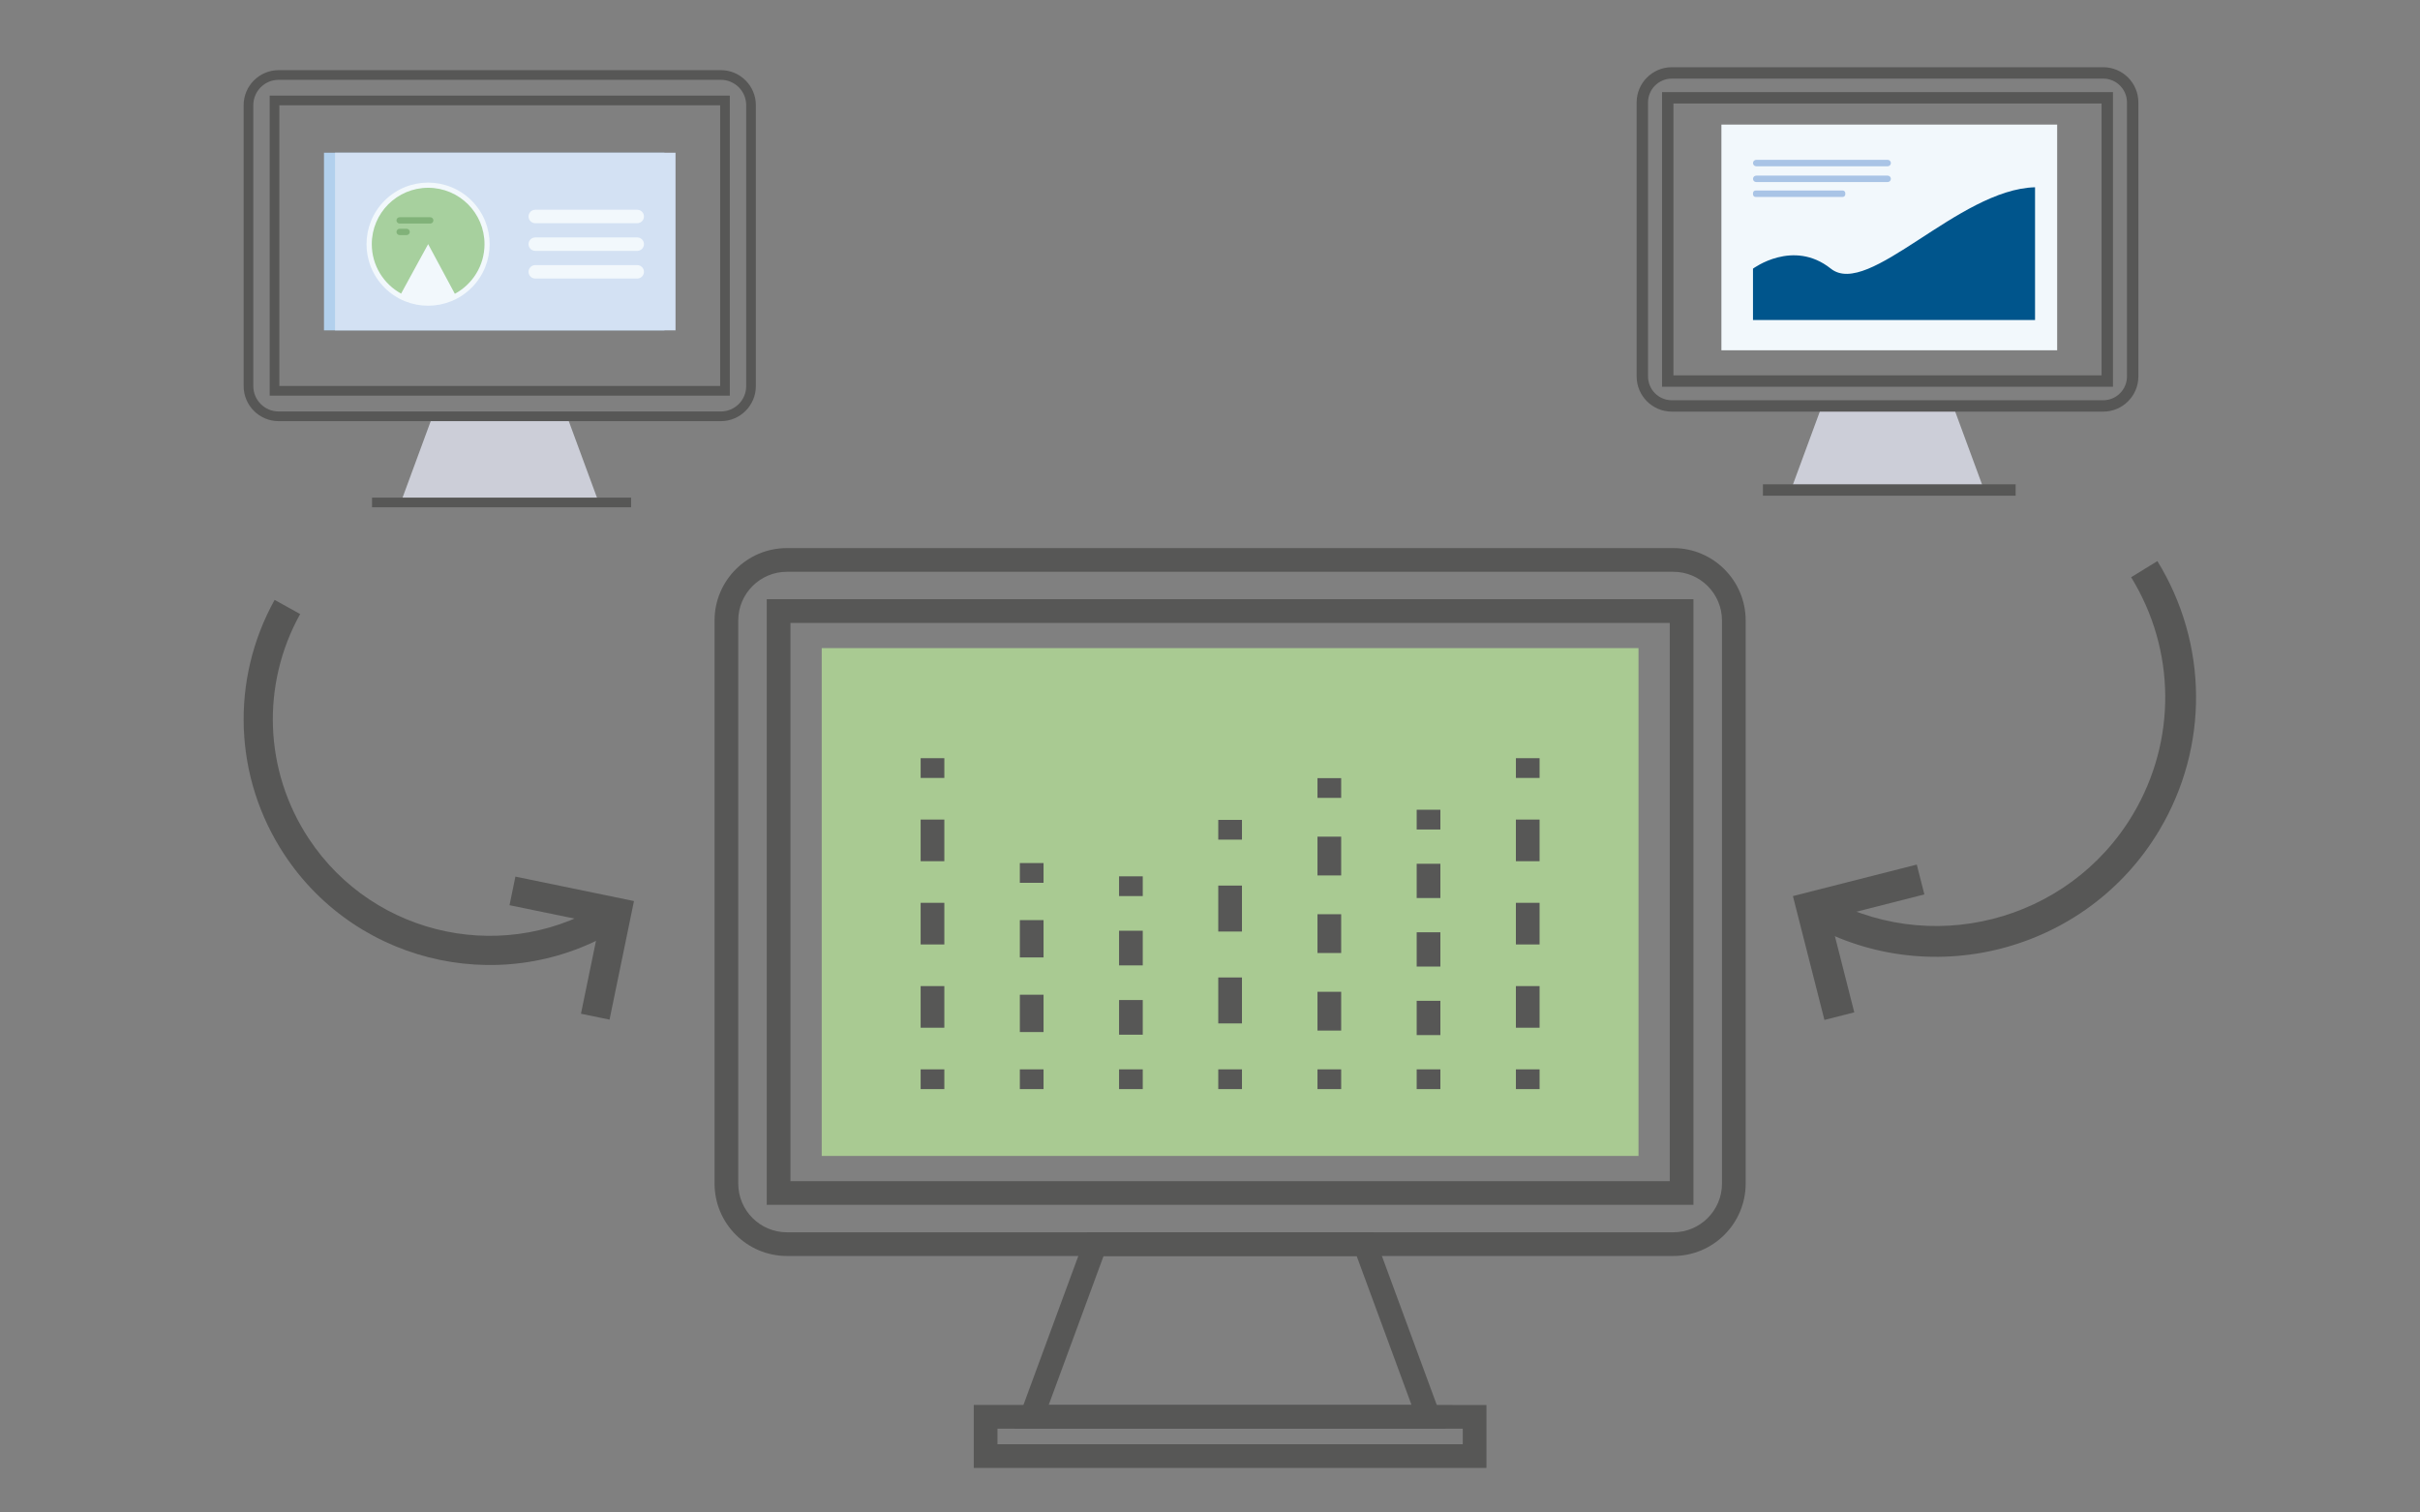 <?xml version="1.0" encoding="utf-8"?>
<!-- Generator: Adobe Illustrator 27.2.0, SVG Export Plug-In . SVG Version: 6.00 Build 0)  -->
<svg version="1.1" id="Layer_1" xmlns="http://www.w3.org/2000/svg" xmlns:xlink="http://www.w3.org/1999/xlink" x="0px" y="0px"
	 viewBox="0 0 2880 1800" style="enable-background:new 0 0 2880 1800;" xml:space="preserve">
<rect x="0" y="0" width="2880" height="1800" fill="#808080" stroke="none"/>
<style type="text/css">
	.st0{fill:#CCCED8;}
	.st1{fill:#575756;}
	.st2{fill:#A9CA92;}
	.st3{fill:#F2F8FC;}
	.st4{fill:#00558C;}
	.st5{fill:#A9C4E6;}
	.st6{fill:#B2D0ED;}
	.st7{fill:#D3E1F3;}
	.st8{fill:#A7D09E;}
	.st9{fill:#81B279;}
</style>
<g>
	<g>
		<polygon class="st0" points="2361.22,583.13 2131.35,583.13 2168.21,483.1 2324.36,483.1 		"/>
	</g>
	<g>
		<path class="st1" d="M2502.99,489.88h-513.4c-23.07,0-41.84-18.77-41.84-41.84V121.84c0-23.07,18.77-41.84,41.84-41.84h513.4
			c23.07,0,41.85,18.77,41.85,41.84v326.19C2544.83,471.11,2526.06,489.88,2502.99,489.88z M1989.58,93.56
			c-15.6,0-28.28,12.69-28.28,28.29v326.19c0,15.6,12.69,28.29,28.28,28.29h513.4c15.6,0,28.29-12.69,28.29-28.29V121.84
			c0-15.6-12.69-28.29-28.29-28.29H1989.58z"/>
	</g>
	<g>
		<path class="st1" d="M2514.59,460.26h-536.62V109.62h536.62V460.26z M1991.53,446.7h509.5V123.18h-509.5V446.7z"/>
	</g>
	<g>
		<rect x="2098.01" y="576.35" class="st1" width="300.78" height="13.56"/>
	</g>
</g>
<g>
	<path class="st1" d="M1991.35,1494.74H936.52c-47.5,0-86.14-38.64-86.14-86.14V738.41c0-47.5,38.64-86.14,86.14-86.14h1054.83
		c47.5,0,86.15,38.64,86.15,86.14v670.19C2077.5,1456.1,2038.85,1494.74,1991.35,1494.74z M936.52,680.47
		c-31.95,0-57.94,25.99-57.94,57.94v670.19c0,31.95,26,57.94,57.94,57.94h1054.83c31.95,0,57.94-25.99,57.94-57.94V738.41
		c0-31.95-25.99-57.94-57.94-57.94H936.52z"/>
</g>
<g>
	<path class="st1" d="M2015.37,1433.89H912.5V713.12h1102.87V1433.89z M940.71,1405.68h1046.46V741.33H940.71V1405.68z"/>
</g>
<g>
	<rect x="977.92" y="771.32" class="st2" width="972.04" height="604.36"/>
</g>
<g>
	<g>
		<rect x="1095.64" y="902.32" class="st1" width="28.2" height="23.5"/>
	</g>
	<g>
		<path class="st1" d="M1123.84,1223.09h-28.2v-49.55h28.2V1223.09z M1123.84,1123.99h-28.2v-49.55h28.2V1123.99z M1123.84,1024.91
			h-28.2v-49.55h28.2V1024.91z"/>
	</g>
	<g>
		<rect x="1095.64" y="1272.63" class="st1" width="28.2" height="23.5"/>
	</g>
</g>
<g>
	<g>
		<rect x="1213.7" y="1027.12" class="st1" width="28.2" height="23.5"/>
	</g>
	<g>
		<path class="st1" d="M1241.91,1228.24h-28.2v-44.41h28.2V1228.24z M1241.91,1139.43h-28.2v-44.41h28.2V1139.43z"/>
	</g>
	<g>
		<rect x="1213.7" y="1272.63" class="st1" width="28.2" height="23.5"/>
	</g>
</g>
<g>
	<g>
		<rect x="1331.77" y="1042.91" class="st1" width="28.2" height="23.5"/>
	</g>
	<g>
		<path class="st1" d="M1359.98,1231.38h-28.2v-41.25h28.2V1231.38z M1359.98,1148.9h-28.2v-41.25h28.2V1148.9z"/>
	</g>
	<g>
		<rect x="1331.77" y="1272.63" class="st1" width="28.2" height="23.5"/>
	</g>
</g>
<g>
	<g>
		<rect x="1449.84" y="975.75" class="st1" width="28.2" height="23.5"/>
	</g>
	<g>
		<path class="st1" d="M1478.04,1217.96h-28.2v-54.68h28.2V1217.96z M1478.04,1108.61h-28.2v-54.68h28.2V1108.61z"/>
	</g>
	<g>
		<rect x="1449.84" y="1272.63" class="st1" width="28.2" height="23.5"/>
	</g>
</g>
<g>
	<g>
		<rect x="1567.91" y="926.06" class="st1" width="28.2" height="23.5"/>
	</g>
	<g>
		<path class="st1" d="M1596.11,1226.48h-28.2v-46.16h28.2V1226.48z M1596.11,1134.17h-28.2v-46.15h28.2V1134.17z M1596.11,1041.86
			h-28.2v-46.15h28.2V1041.86z"/>
	</g>
	<g>
		<rect x="1567.91" y="1272.63" class="st1" width="28.2" height="23.5"/>
	</g>
</g>
<g>
	<g>
		<rect x="1685.97" y="963.68" class="st1" width="28.2" height="23.5"/>
	</g>
	<g>
		<path class="st1" d="M1714.17,1231.85h-28.2v-40.78h28.2V1231.85z M1714.17,1150.29h-28.2v-40.78h28.2V1150.29z M1714.17,1068.74
			h-28.2v-40.78h28.2V1068.74z"/>
	</g>
	<g>
		<rect x="1685.97" y="1272.63" class="st1" width="28.2" height="23.5"/>
	</g>
</g>
<g>
	<g>
		<rect x="1804.04" y="902.32" class="st1" width="28.2" height="23.5"/>
	</g>
	<g>
		<path class="st1" d="M1832.24,1223.09h-28.2v-49.55h28.2V1223.09z M1832.24,1123.99h-28.2v-49.55h28.2V1123.99z M1832.24,1024.91
			h-28.2v-49.55h28.2V1024.91z"/>
	</g>
	<g>
		<rect x="1804.04" y="1272.63" class="st1" width="28.2" height="23.5"/>
	</g>
</g>
<g>
	<path class="st1" d="M1720.29,1700.25h-512.72l86.1-233.71h340.51L1720.29,1700.25z M1248.03,1672.05h431.82l-65.32-177.31h-301.18
		L1248.03,1672.05z"/>
</g>
<g>
	<path class="st1" d="M1769,1747h-610.13v-74.95H1769V1747z M1187.08,1718.8h553.72v-18.54h-553.72V1718.8z"/>
</g>
<g>
	<g>
		<polygon class="st0" points="712.55,597.97 476.95,597.97 514.72,495.45 674.78,495.45 		"/>
	</g>
	<g>
		<path class="st1" d="M857.85,501.21H331.64c-22.99,0-41.69-18.71-41.69-41.69V125.18c0-22.99,18.7-41.7,41.69-41.7h526.21
			c22.99,0,41.69,18.71,41.69,41.7v334.33C899.55,482.5,880.84,501.21,857.85,501.21z M331.64,94.99
			c-16.64,0-30.18,13.54-30.18,30.19v334.33c0,16.64,13.54,30.18,30.18,30.18h526.21c16.64,0,30.18-13.54,30.18-30.18V125.18
			c0-16.64-13.54-30.19-30.18-30.19H331.64z"/>
	</g>
	<g>
		<path class="st1" d="M868.56,470.85H320.94v-357h547.62V470.85z M332.45,459.34h524.59V125.36H332.45V459.34z"/>
	</g>
	<g>
		<rect x="442.77" y="592.21" class="st1" width="308.29" height="11.51"/>
	</g>
</g>
<g>
	<g>
		<g>
			<g>
				<path class="st1" d="M2569.99,987.72c58.91-99.1,57.93-221.7-2.54-319.96l-31.22,19.21c53.29,86.62,54.16,194.67,2.24,282.02
					c-76.69,129.03-244.07,171.61-373.11,94.91l-18.73,31.51C2293.04,1182.44,2482.96,1134.13,2569.99,987.72z"/>
			</g>
			<g>
				<polygon class="st1" points="2206.75,1204.79 2178.29,1092.91 2290.17,1064.44 2281.13,1028.92 2133.71,1066.41 
					2171.22,1213.82 				"/>
			</g>
		</g>
		<g>
			<g>
				<path class="st1" d="M724.44,1071.34l19.09,29.01c-134.76,88.7-316.55,51.23-405.26-83.53
					c-60.04-91.22-64.44-207.29-11.46-302.9l30.38,16.84c-46.7,84.28-42.83,186.57,10.09,266.97
					C445.45,1116.48,605.67,1149.51,724.44,1071.34z"/>
			</g>
			<g>
				<polygon class="st1" points="754.49,1072.34 725.4,1213.45 691.39,1206.44 713.47,1099.34 606.37,1077.27 613.38,1043.26 				
					"/>
			</g>
		</g>
	</g>
</g>
<rect x="2048.61" y="148.27" class="st3" width="399.59" height="268.59"/>
<g>
	<path class="st4" d="M2178.85,319.72c-44.9-35.74-92.65,0-92.65,0v61.1h335.67V222.87
		C2330.65,225.18,2223.75,355.46,2178.85,319.72z"/>
	<path class="st5" d="M2090.05,197.89h156.41c2.11,0,3.84-1.73,3.84-3.84s-1.73-3.84-3.84-3.84h-156.41c-2.11,0-3.84,1.73-3.84,3.84
		S2087.93,197.89,2090.05,197.89z"/>
	<path class="st5" d="M2090.05,216.67h156.41c2.11,0,3.84-1.73,3.84-3.84c0-2.11-1.73-3.84-3.84-3.84h-156.41
		c-2.11,0-3.84,1.73-3.84,3.84C2086.21,214.94,2087.93,216.67,2090.05,216.67z"/>
	<path class="st5" d="M2089.35,234.4h103.57c1.73,0,3.14-1.42,3.14-3.14v-1.4c0-1.73-1.41-3.15-3.14-3.15h-103.57
		c-1.73,0-3.14,1.42-3.14,3.15v1.4C2086.21,232.99,2087.62,234.4,2089.35,234.4z"/>
</g>
<rect x="385.56" y="181.75" class="st6" width="405.21" height="211.41"/>
<rect x="398.73" y="181.75" class="st7" width="405.2" height="211.41"/>
<ellipse transform="matrix(0.707 -0.707 0.707 0.707 -56.212 445.408)" class="st3" cx="509.55" cy="290.56" rx="73.27" ry="73.27"/>
<path class="st8" d="M509.55,223.48c-37.05,0-67.08,30.03-67.08,67.07c0,25.38,14.1,47.47,34.89,58.86
	c10.75-19.9,32.19-58.86,32.19-58.86l31.76,59.09c21.03-11.32,35.31-33.54,35.31-59.09C576.63,253.51,546.6,223.48,509.55,223.48z"
	/>
<g>
	<path class="st3" d="M758.38,249.63H637.01c-4.4,0-8,3.6-8,8v0c0,4.4,3.6,8,8,8h121.37c4.4,0,8-3.6,8-8v0
		C766.38,253.23,762.78,249.63,758.38,249.63z"/>
	<path class="st3" d="M758.38,282.56H637.01c-4.4,0-8,3.6-8,8c0,4.4,3.6,8,8,8h121.37c4.4,0,8-3.6,8-8
		C766.38,286.16,762.78,282.56,758.38,282.56z"/>
	<path class="st3" d="M758.38,315.49H637.01c-4.4,0-8,3.6-8,8c0,4.4,3.6,8,8,8h121.37c4.4,0,8-3.6,8-8
		C766.38,319.09,762.78,315.49,758.38,315.49z"/>
</g>
<g>
	<path class="st9" d="M512.02,258.52h-36.41c-2.07,0-3.77,1.69-3.77,3.77c0,2.07,1.69,3.77,3.77,3.77h36.41
		c2.07,0,3.77-1.69,3.77-3.77C515.79,260.22,514.09,258.52,512.02,258.52z"/>
	<path class="st9" d="M483.91,272.23h-8.29c-2.07,0-3.77,1.69-3.77,3.77l0,0c0,2.07,1.69,3.77,3.77,3.77h8.29
		c2.07,0,3.77-1.69,3.77-3.77l0,0C487.67,273.92,485.98,272.23,483.91,272.23z"/>
</g>
</svg>
